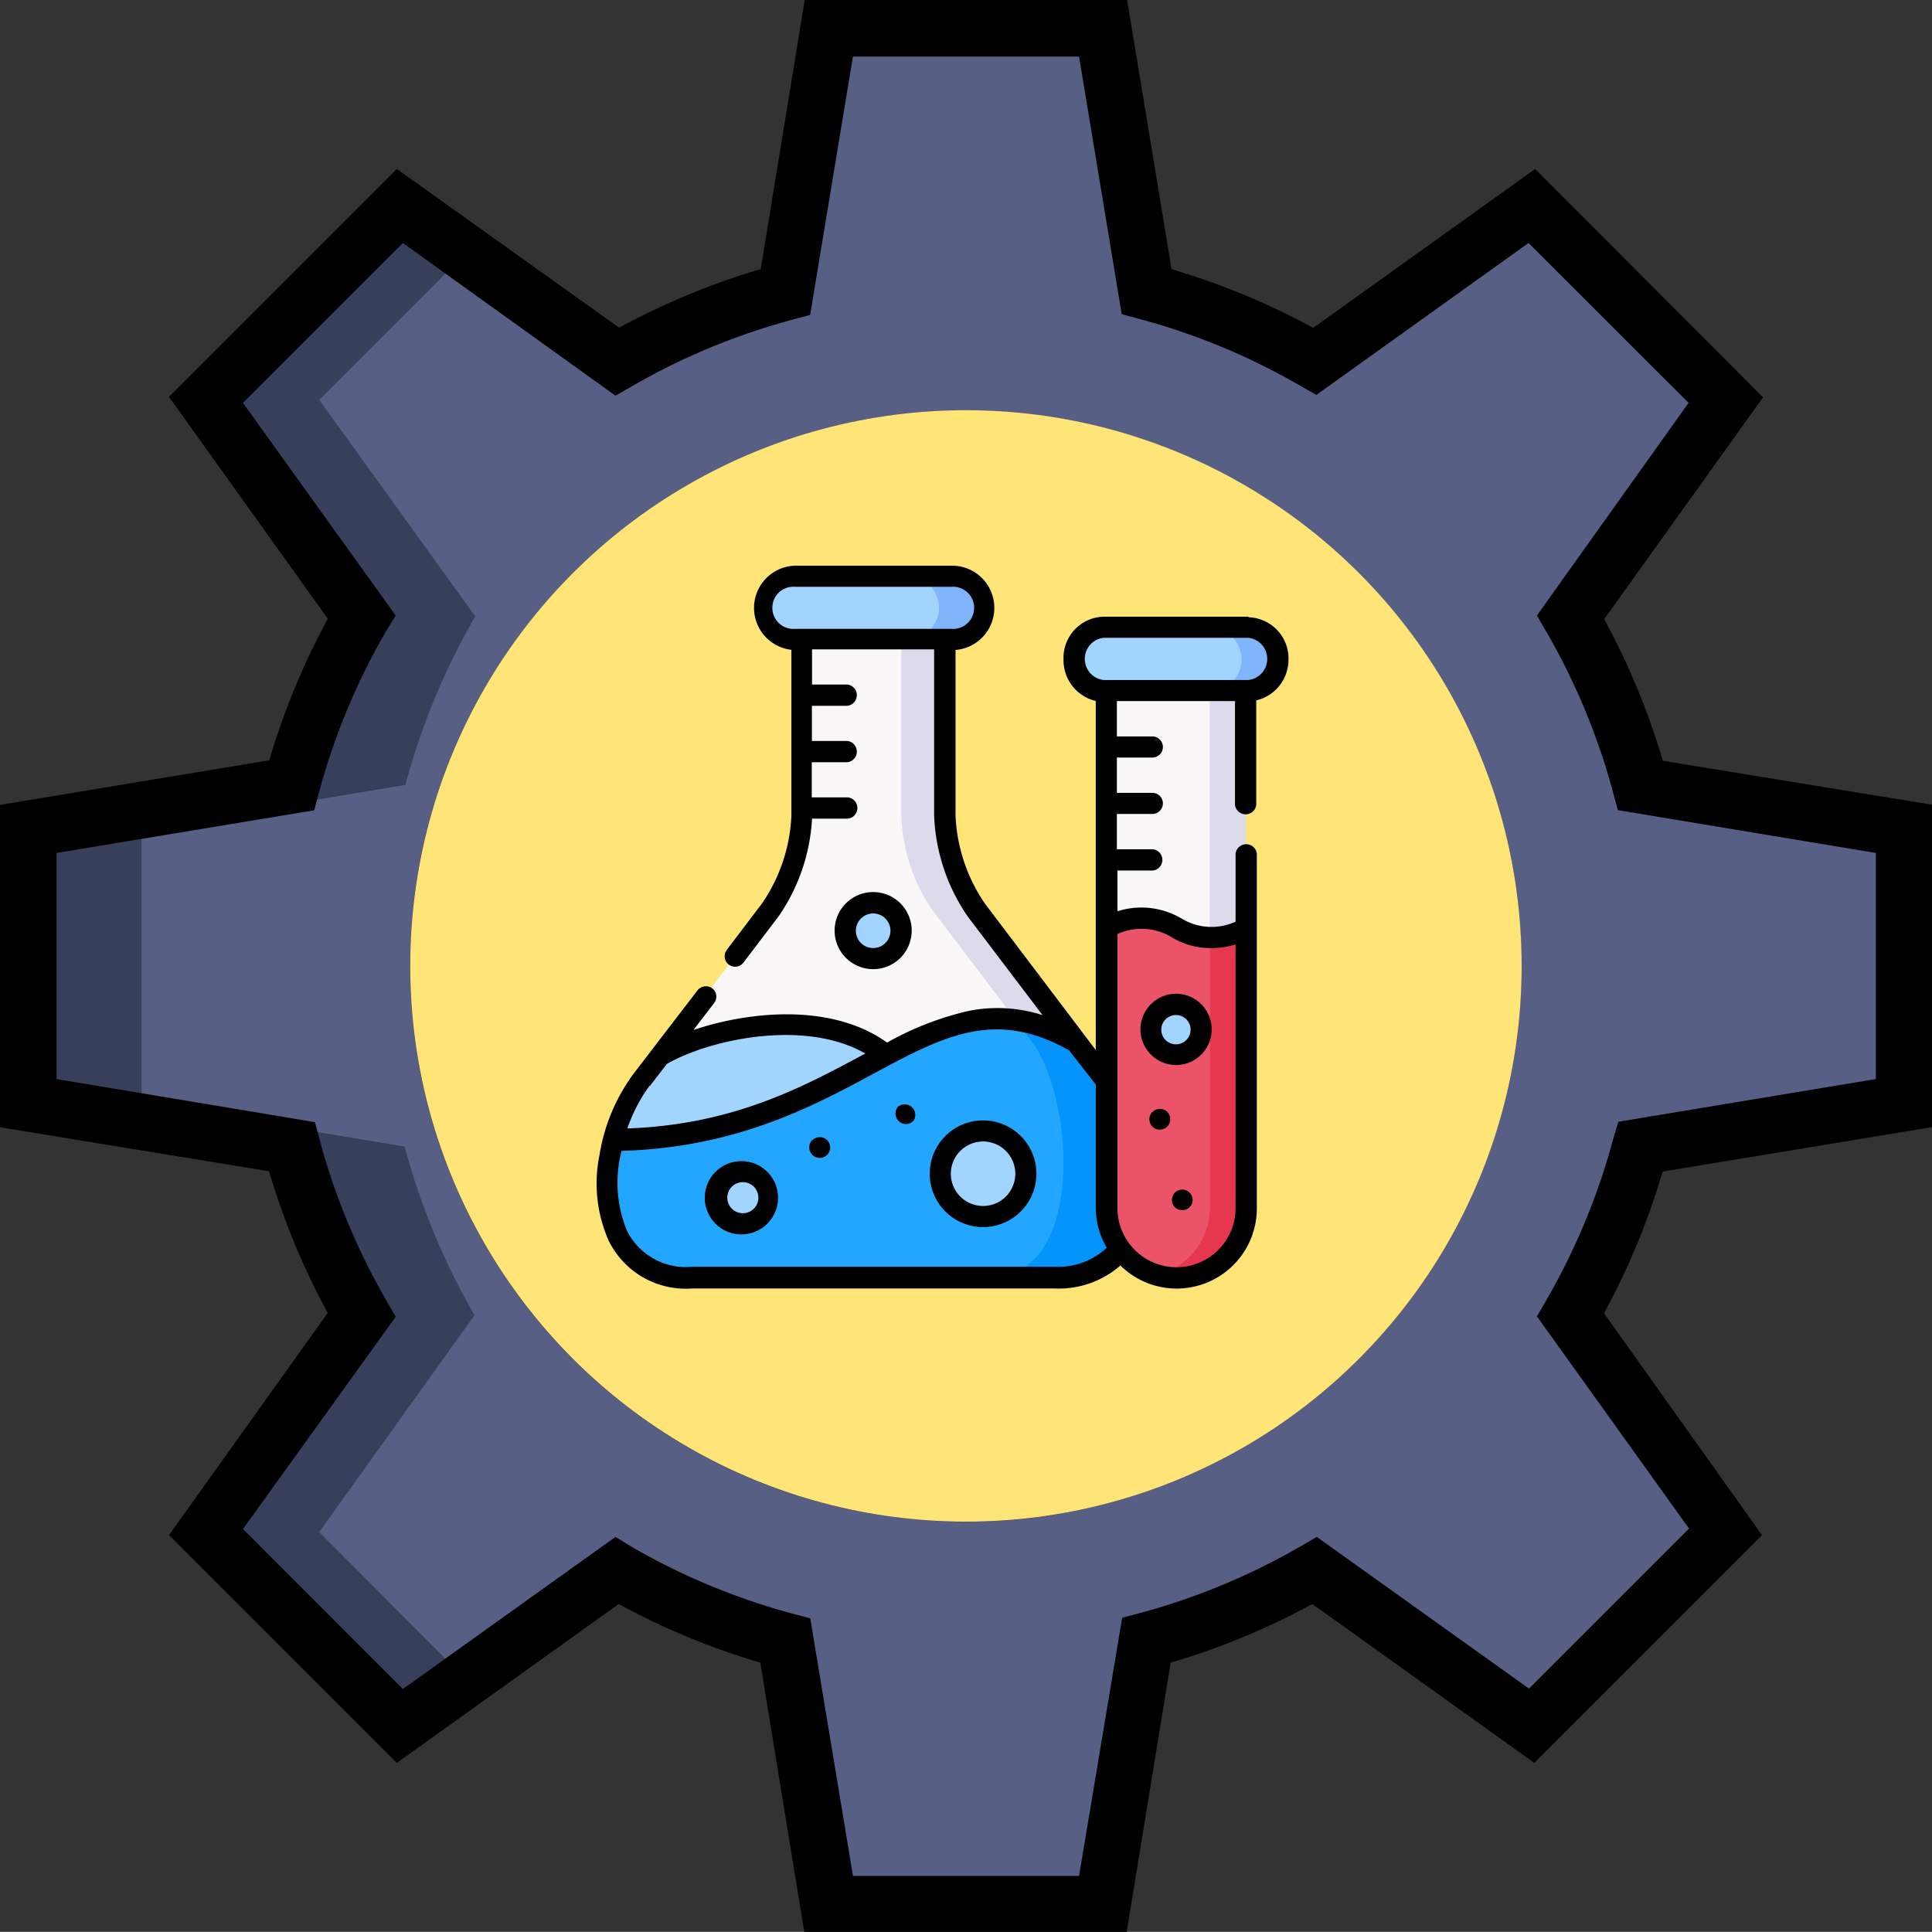 <svg id="Layer_2" data-name="Layer 2" xmlns="http://www.w3.org/2000/svg" width="131.83" height="131.82" viewBox="0 0 131.83 131.82">
  <rect x="0" y="0" width="131.83" height="131.82" fill="#333333" stroke="none"/>
  <g id="Layer_2-2" data-name="Layer 2">
    <path id="Path_149" data-name="Path 149" d="M129.89,75.27V56.56l-18-3a47,47,0,0,0-4.76-11.5l10.6-14.81L104.54,14.06l-14.8,10.6a47.31,47.31,0,0,0-11.5-4.77l-3-18H56.56l-3,18a47,47,0,0,0-11.5,4.77L27.28,14.06,14.06,27.29l10.6,14.8a47,47,0,0,0-4.77,11.5l-18,3V75.27l18,3a47.31,47.31,0,0,0,4.77,11.5l-10.6,14.8L27.29,117.8l14.8-10.6a47,47,0,0,0,11.5,4.76l3,18H75.27l3-18a47.29,47.29,0,0,0,11.5-4.76l14.8,10.6,13.23-13.23-10.6-14.8a47.291,47.291,0,0,0,4.76-11.5Zm-64,28.57a37.92,37.92,0,1,1,.02,0Z" fill="#575f84"/>
    <path id="Path_150" data-name="Path 150" d="M21.78,104.54l10.6-14.8a47.71,47.71,0,0,1-4.77-11.5l-17.95-3V56.56l18-3a47.38,47.38,0,0,1,4.77-11.5L21.78,27.28l10-10-4.5-3.22L14.06,27.28l10.6,14.81a47,47,0,0,0-4.77,11.5l-18,3V75.27l18,3a47.31,47.31,0,0,0,4.77,11.5l-10.6,14.8L27.29,117.8l4.5-3.22Z" fill="#383f5b"/>
    <path id="Path_151" data-name="Path 151" d="M131.83,76.91v-22l-18.37-3a49.11,49.11,0,0,0-4-9.66L120.3,27.11,104.75,11.53,89.61,22.37a49.56,49.56,0,0,0-9.67-4L76.91,0h-22l-3,18.36a49.72,49.72,0,0,0-9.66,4L27.08,11.53,11.53,27.08,22.37,42.22a49.72,49.72,0,0,0-4,9.66L0,54.92v22l18.36,3a49.56,49.56,0,0,0,4,9.67L11.53,104.75l15.55,15.54,15.14-10.84a49.11,49.11,0,0,0,9.66,4l3,18.37h22l3-18.37a49,49,0,0,0,9.67-4l15.14,10.84,15.54-15.54L109.45,89.61a49,49,0,0,0,4-9.67Zm-21.76.83a45.479,45.479,0,0,1-4.57,11l-.63,1.08,10.38,14.48-10.92,10.92L89.85,104.87l-1.08.63a45.48,45.48,0,0,1-11,4.57l-1.2.32L73.63,128H58.2l-2.91-17.57-1.2-.32a45.48,45.48,0,0,1-11-4.57L42,104.87,27.49,115.25,16.58,104.33,27,89.85l-.62-1.08a45.48,45.48,0,0,1-4.57-11l-.32-1.2L3.86,73.63V58.2l17.58-2.91.32-1.2a45.48,45.48,0,0,1,4.57-11L27,42,16.58,27.49,27.49,16.58,42,27l1.08-.62a45.48,45.48,0,0,1,11-4.57l1.2-.32L58.2,3.86H73.63l2.91,17.58,1.2.32a45.48,45.48,0,0,1,11,4.57l1.08.62L104.3,16.58l10.92,10.91L104.87,42l.63,1.08a45.48,45.48,0,0,1,4.57,11l.32,1.2L128,58.2V73.63l-17.57,2.91Z"/>
    <circle id="Ellipse_15" data-name="Ellipse 15" cx="37.92" cy="37.92" r="37.92" transform="translate(27.99 27.99)" fill="#ffe477"/>
    <path id="Path_152" data-name="Path 152" d="M45,72.06c3-1.83,10.94-1,15.45,2.63,4.35-2.29,8.69-3.71,13-3.61l-6.8-9a12.2,12.2,0,0,1-2.13-6.48v-13H54.69v13a12.11,12.11,0,0,1-2.12,6.48Z" fill="#f9f7f8" fill-rule="evenodd"/>
    <path id="Path_153" data-name="Path 153" d="M41.83,77.79c10,1.36,15-2.35,18.61-5.83-4.51-3.64-12.4-1.73-15.45.1l-1.23,1.62a11.82,11.82,0,0,0-1.93,4.11Z" fill="#a1d4ff" fill-rule="evenodd"/>
    <path id="Path_154" data-name="Path 154" d="M47.2,87.16H72a5.37,5.37,0,0,0,4.47-1.93c2.1-3.33.62-9.21-.94-11.43l-2.06-2.72c-5-2.88-8.64-1.41-13,.88-4.57,2.41-9.95,5.73-18.61,5.83C40.7,82.15,41.79,87.16,47.2,87.16Z" fill="#22a6fe" fill-rule="evenodd"/>
    <path id="Path_155" data-name="Path 155" d="M80.24,64.27a4.6,4.6,0,0,0,4.75,0V46.16h-9.5V64.27a4.65,4.65,0,0,1,4.75,0Z" fill="#f9f7f8" fill-rule="evenodd"/>
    <path id="Path_156" data-name="Path 156" d="M75.49,47.12h9.7a2.17,2.17,0,0,0,0-4.32H75.3a2.17,2.17,0,0,0,0,4.32Z" fill="#a1d4ff" fill-rule="evenodd"/>
    <path id="Path_157" data-name="Path 157" d="M54.69,43.63H64.91a2.16,2.16,0,1,0,0-4.32H54.26a2.16,2.16,0,1,0,0,4.32Z" fill="#a1d4ff" fill-rule="evenodd"/>
    <path id="Path_158" data-name="Path 158" d="M57.68,63.5a1.91,1.91,0,1,0,1.9-1.9,1.91,1.91,0,0,0-1.9,1.9Z" fill="#a1d4ff" fill-rule="evenodd"/>
    <path id="Path_159" data-name="Path 159" d="M64.15,80.09a2.93,2.93,0,1,0,2.92-2.92A2.93,2.93,0,0,0,64.15,80.09Z" fill="#a1d4ff" fill-rule="evenodd"/>
    <path id="Path_160" data-name="Path 160" d="M50.59,83.51a1.78,1.78,0,1,0-1.78-1.78,1.78,1.78,0,0,0,1.78,1.78Z" fill="#a1d4ff" fill-rule="evenodd"/>
    <path id="Path_161" data-name="Path 161" d="M64.5,55.64v-12h-3v12a12.2,12.2,0,0,0,2.13,6.48l5.66,7.45a11.61,11.61,0,0,1,4.16,1.51l-6.8-9a12.2,12.2,0,0,1-2.13-6.48Z" fill="#dddaec" fill-rule="evenodd"/>
    <path id="Path_162" data-name="Path 162" d="M75.41,73.68l-2-2.6a11.61,11.61,0,0,0-4.16-1.51l1.15,1.51c2.94,3.89,3.67,16.08-2.85,16.08H72a5.37,5.37,0,0,0,4.47-1.93,4.71,4.71,0,0,1-.94-2.82V73.79Z" fill="#0593fc" fill-rule="evenodd"/>
    <path id="Path_163" data-name="Path 163" d="M67.07,41.47a2.17,2.17,0,0,0-2.16-2.16h-3a2.16,2.16,0,1,1,0,4.32h3a2.16,2.16,0,0,0,2.16-2.16Z" fill="#80b4fb" fill-rule="evenodd"/>
    <path id="Path_164" data-name="Path 164" d="M85,63.31V47.12H82.55V64A4.36,4.36,0,0,0,85,63.31Z" fill="#dddaec" fill-rule="evenodd"/>
    <path id="Path_165" data-name="Path 165" d="M87.2,45a2.1,2.1,0,0,0-2-2.16H82.76a2.17,2.17,0,0,1,0,4.32H85.2a2.1,2.1,0,0,0,2-2.16Z" fill="#80b4fb" fill-rule="evenodd"/>
    <path id="Path_166" data-name="Path 166" d="M75.49,73.8v8.61a4.71,4.71,0,0,0,.94,2.82,4.76,4.76,0,0,0,3.71,1.93h.2A4.77,4.77,0,0,0,85,82.41V63.31a4.6,4.6,0,0,1-4.75,0,4.65,4.65,0,0,0-4.75,0V73.8Z" fill="#eb5468" fill-rule="evenodd"/>
    <path id="Path_167" data-name="Path 167" d="M80.24,71.94a1.7,1.7,0,1,0-1.7-1.7,1.7,1.7,0,0,0,1.7,1.7Z" fill="#a1d4ff" fill-rule="evenodd"/>
    <path id="Path_168" data-name="Path 168" d="M85,82.41V63.31a4.36,4.36,0,0,1-2.44.66V82.41A4.76,4.76,0,0,1,79,87a4.66,4.66,0,0,0,1.12.16h.2A4.77,4.77,0,0,0,85,82.41Z" fill="#e5384f" fill-rule="evenodd"/>
    <path id="Path_169" data-name="Path 169" d="M55.42,77.79h0a.72.72,0,0,0,0,1,.7.7,0,0,0,.51.22.71.71,0,0,0,.51-.21h0a.707.707,0,0,0-1-1Z"/>
    <path id="Path_170" data-name="Path 170" d="M61.31,75.48h0a.71.71,0,0,0,0,1,.68.68,0,0,0,.51.22.7.7,0,0,0,.51-.22h0a.72.72,0,0,0-1-1Z"/>
    <path id="Path_171" data-name="Path 171" d="M62.21,63.5a2.63,2.63,0,1,0-2.63,2.63,2.63,2.63,0,0,0,2.63-2.63Zm-3.81,0a1.18,1.18,0,1,1,.342.841A1.19,1.19,0,0,1,58.4,63.5Z"/>
    <path id="Path_172" data-name="Path 172" d="M67.07,76.45a3.64,3.64,0,1,0,2.58,1.063,3.65,3.65,0,0,0-2.58-1.063Zm0,5.84a2.2,2.2,0,1,1,1.562-.641A2.2,2.2,0,0,1,67.07,82.29Z"/>
    <path id="Path_173" data-name="Path 173" d="M50.59,79.23a2.5,2.5,0,1,0,2.5,2.5A2.5,2.5,0,0,0,50.59,79.23Zm0,3.55a1.06,1.06,0,1,1,1-.5,1.06,1.06,0,0,1-1,.5Z"/>
    <path id="Path_174" data-name="Path 174" d="M78.63,75.87h0a.72.72,0,0,0,0,1,.71.71,0,0,0,.51.21.73.73,0,0,0,.51-.21h0a.72.72,0,0,0,0-1,.71.71,0,0,0-1,0Z"/>
    <path id="Path_175" data-name="Path 175" d="M80.17,81.38h0a.72.72,0,0,0,0,1,.74.74,0,0,0,1,0h0a.707.707,0,0,0-1-1Z"/>
    <path id="Path_176" data-name="Path 176" d="M80.24,72.67a2.43,2.43,0,1,0-2.42-2.43,2.43,2.43,0,0,0,2.42,2.43Zm0-3.41a1,1,0,1,1-1,1A1,1,0,0,1,80.24,69.26Z"/>
    <path id="Path_177" data-name="Path 177" d="M85.19,42.08H75.3A2.81,2.81,0,0,0,72.57,45a2.85,2.85,0,0,0,2.2,2.83V71.65l-7.57-10a11.5,11.5,0,0,1-2-6V44.35a2.88,2.88,0,0,0-.29-5.75H54.26A2.88,2.88,0,0,0,54,44.34v11.3a11.42,11.42,0,0,1-2,6l-2.41,3.18a.72.72,0,0,0,.14,1,.71.71,0,0,0,1-.14l2.41-3.17a13,13,0,0,0,2.27-6.65h2.45a.73.73,0,0,0,0-1.45H55.39v-2.4h2.43a.73.73,0,0,0,0-1.45H55.4v-2.4h2.42a.73.73,0,0,0,0-1.45H55.41v-2.4h8.33V55.64a13,13,0,0,0,2.31,6.92l5.09,6.71A10,10,0,0,0,66,69a20.86,20.86,0,0,0-5.47,2.14c-3.79-2.72-9.44-2.13-13.21-.86l1.41-1.84a.71.71,0,0,0-.13-1,.73.73,0,0,0-1,.13l-4.38,5.71a12.7,12.7,0,0,0-2.31,5.52,9.65,9.65,0,0,0,.62,5.85,5.86,5.86,0,0,0,5.7,3.27H72a6.36,6.36,0,0,0,4.45-1.57,5.47,5.47,0,0,0,9.31-3.9V58.25a.73.73,0,0,0-1.45,0v4.64a3.94,3.94,0,0,1-3.63-.18,5.38,5.38,0,0,0-4.43-.53V59.4h2.42a.73.73,0,0,0,0-1.45H76.21V55.54h2.42a.72.72,0,0,0,0-1.44H76.21V51.69h2.42a.72.72,0,1,0,0-1.44H76.21V47.84h8.06v7.08a.73.73,0,0,0,1.45,0V47.79A2.85,2.85,0,0,0,87.92,45a2.81,2.81,0,0,0-2.73-2.88Zm-30.93.83a1.44,1.44,0,1,1,0-2.87H64.91a1.44,1.44,0,1,1,0,2.87ZM44.33,74.12,45.5,72.6c2.9-1.67,9.4-3.1,13.55-.71l-.16.08C54.7,74.22,50,76.74,42.81,77a10.73,10.73,0,0,1,1.52-2.92ZM72,86.44H47.2A4.49,4.49,0,0,1,42.79,84a8.6,8.6,0,0,1-.38-5.47c7.76-.22,13-3,17.16-5.25,4.82-2.59,8.32-4.46,13.38-1.61L74.77,74v8.38a5.41,5.41,0,0,0,.75,2.76A4.86,4.86,0,0,1,72,86.44Zm7.88-22.53a5.06,5.06,0,0,0,2.78.78,5.37,5.37,0,0,0,1.65-.25v18a4.03,4.03,0,0,1-8.06,0V63.73a4,4,0,0,1,3.63.18ZM85.19,46.4H75.3a1.45,1.45,0,0,1,0-2.88h9.89a1.45,1.45,0,0,1,0,2.88Z"/>
  </g>
</svg>
